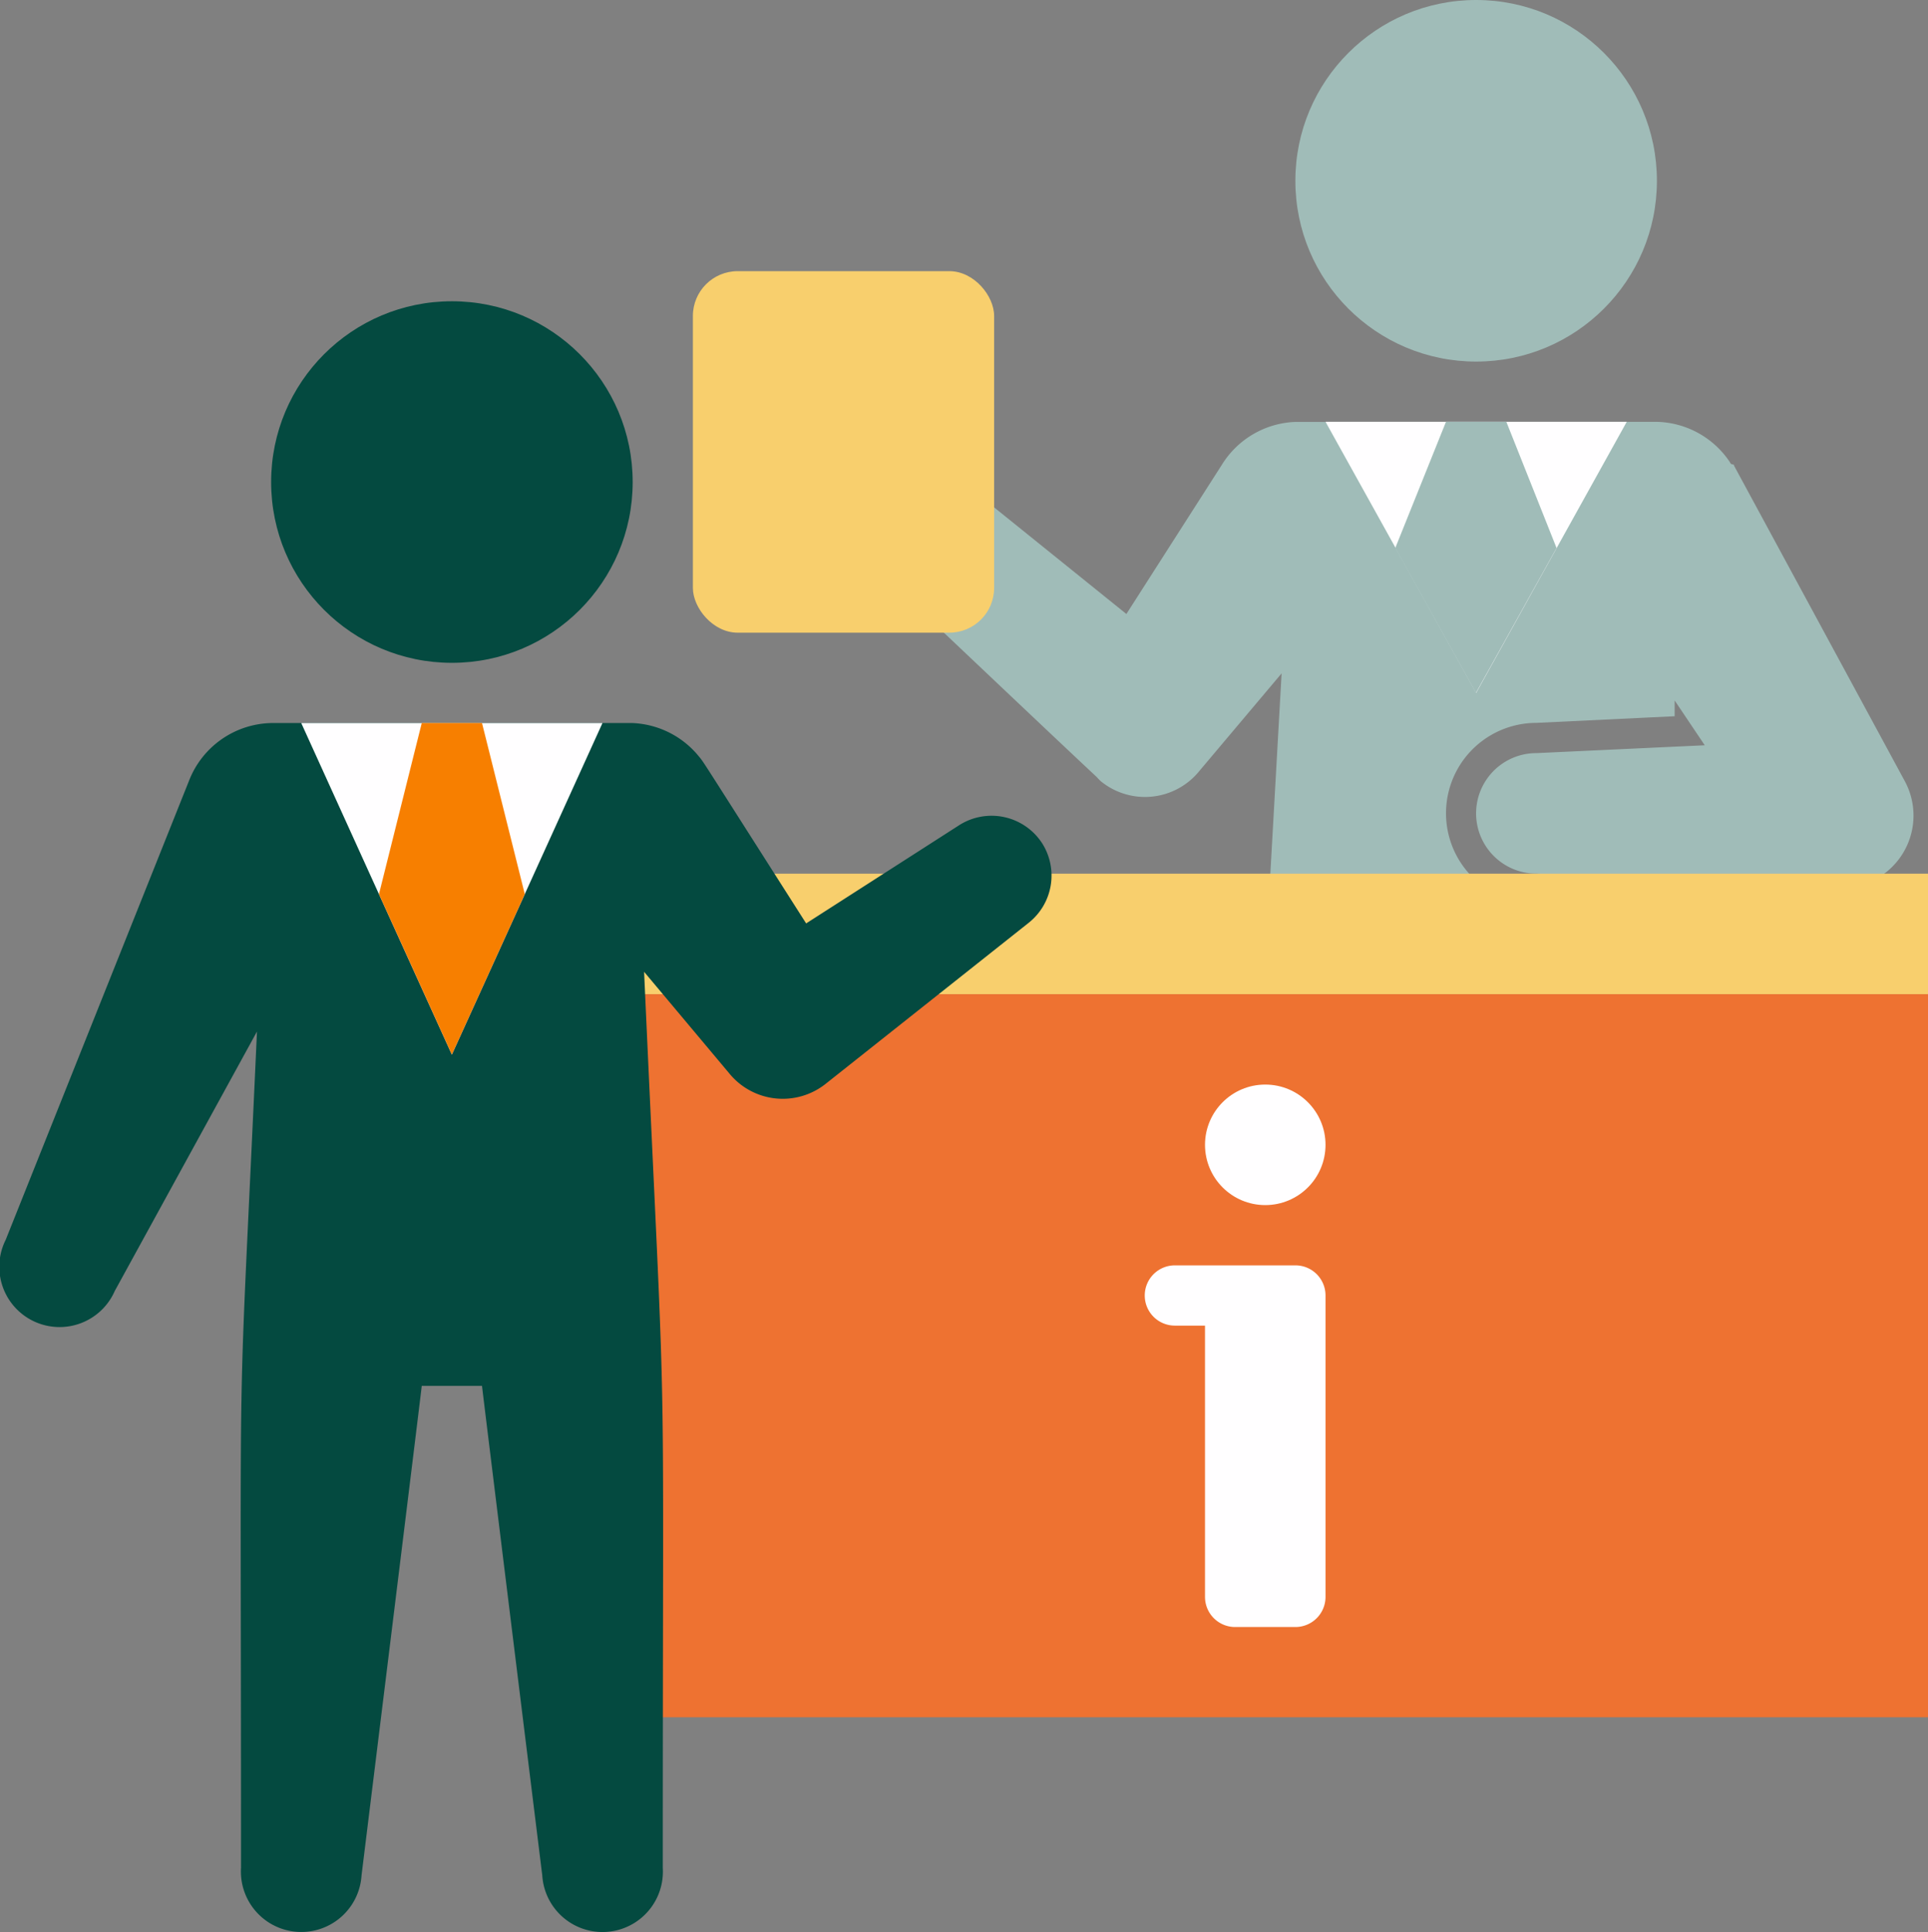 <svg xmlns="http://www.w3.org/2000/svg" width="43.035" height="43.122" viewBox="0 0 43.035 43.122">
  <rect x="0" y="0" width="43.035" height="43.122" fill="#808080" stroke="none"/>
  <g id="help" transform="translate(0)">
    <g id="_17._Info" data-name="17. Info" transform="translate(0)">
      <circle id="Ellipse_614" data-name="Ellipse 614" cx="4.035" cy="4.035" r="4.035" transform="translate(28.914)" fill="#a0bcb8"/>
      <path id="Path_10508" data-name="Path 10508" d="M51.711,22.022,47.9,14.982c0-.054-.061,0-.094-.081a2.017,2.017,0,0,0-1.634-.9H45.5c-.565.457-.37.188-.753.551a5.82,5.82,0,0,1-2.609,1.143,5.554,5.554,0,0,1-2.508-1.076,1.957,1.957,0,0,0-.383-.316,1.614,1.614,0,0,1-.471-.3h-.672a2.017,2.017,0,0,0-1.641.962L34.335,18.29,30.254,15a1.345,1.345,0,0,0-1.775,2.017c7.181,6.812,4.788,4.505,5.278,5a1.56,1.56,0,0,0,2.206-.222L37.8,19.615,37.435,26.1h9.414l-.067-1.19-3.295-.155a2.017,2.017,0,1,1,0-4.035l3.086-.148V20.22l.672,1-3.759.175a1.345,1.345,0,0,0,0,2.69l6.724.316a1.614,1.614,0,0,0,1.5-2.38Z" transform="translate(-9.193 -4.586)" fill="#a0bcb8"/>
      <path id="Path_10509" data-name="Path 10509" d="M50.724,14c-1.97,3.55-1.2,2.158-3.362,6.052L44,14Z" transform="translate(-14.413 -4.586)" fill="#fffeff"/>
      <path id="Path_10510" data-name="Path 10510" d="M49.921,16.817l-1.8,3.234-1.8-3.234L47.453,14H48.8Z" transform="translate(-15.177 -4.586)" fill="#a0bcb8"/>
      <rect id="Rectangle_17751" data-name="Rectangle 17751" width="30.931" height="2.69" transform="translate(12.104 19.5)" fill="#f8cf6d"/>
      <rect id="Rectangle_17752" data-name="Rectangle 17752" width="29.587" height="16.138" transform="translate(13.449 22.19)" fill="#ee7231"/>
      <circle id="Ellipse_615" data-name="Ellipse 615" cx="4.035" cy="4.035" r="4.035" transform="translate(6.052 6.724)" fill="#044a40"/>
      <path id="Path_10511" data-name="Path 10511" d="M23.266,26.69a1.345,1.345,0,0,0-1.856-.41l-3.416,2.192c-2.32-3.638-2.286-3.6-2.387-3.718A2.017,2.017,0,0,0,14.121,24H6.052a2.017,2.017,0,0,0-1.829,1.278L.128,35.532a1.345,1.345,0,1,0,2.434,1.143l3.174-5.79c-.444,9.784-.356,5.615-.356,18.666a1.347,1.347,0,0,0,2.69.168S9.414,38.834,9.414,38.793h1.345c0,.04,1.345,10.927,1.345,10.927a1.347,1.347,0,0,0,2.69-.168c0-13.045.1-8.553-.417-20l1.9,2.266a1.54,1.54,0,0,0,2.152.235l4.539-3.6A1.345,1.345,0,0,0,23.266,26.69Z" transform="translate(0 -7.862)" fill="#044a40"/>
      <path id="Path_10512" data-name="Path 10512" d="M16.724,24c-2.185,4.808-1.4,3.086-3.362,7.4C11.4,27.086,12.185,28.808,10,24Z" transform="translate(-3.276 -7.862)" fill="#fffeff"/>
      <path id="Path_10513" data-name="Path 10513" d="M15.835,27.819,14.207,31.4,12.58,27.819,13.535,24H14.88Z" transform="translate(-4.121 -7.862)" fill="#f77f00"/>
      <rect id="Rectangle_17753" data-name="Rectangle 17753" width="6.724" height="8.069" rx="1" transform="translate(15.466 6.052)" fill="#f8cf6d"/>
      <circle id="Ellipse_616" data-name="Ellipse 616" cx="1.345" cy="1.345" r="1.345" transform="translate(26.897 24.207)" fill="#fffeff"/>
      <path id="Path_10514" data-name="Path 10514" d="M42.035,42.672V49.4a.672.672,0,0,1-.672.672H40.017a.672.672,0,0,1-.672-.672V43.345h-.672A.672.672,0,0,1,38,42.672h0A.672.672,0,0,1,38.672,42h2.69A.672.672,0,0,1,42.035,42.672Z" transform="translate(-12.448 -13.758)" fill="#fffeff"/>
    </g>
  </g>
</svg>

